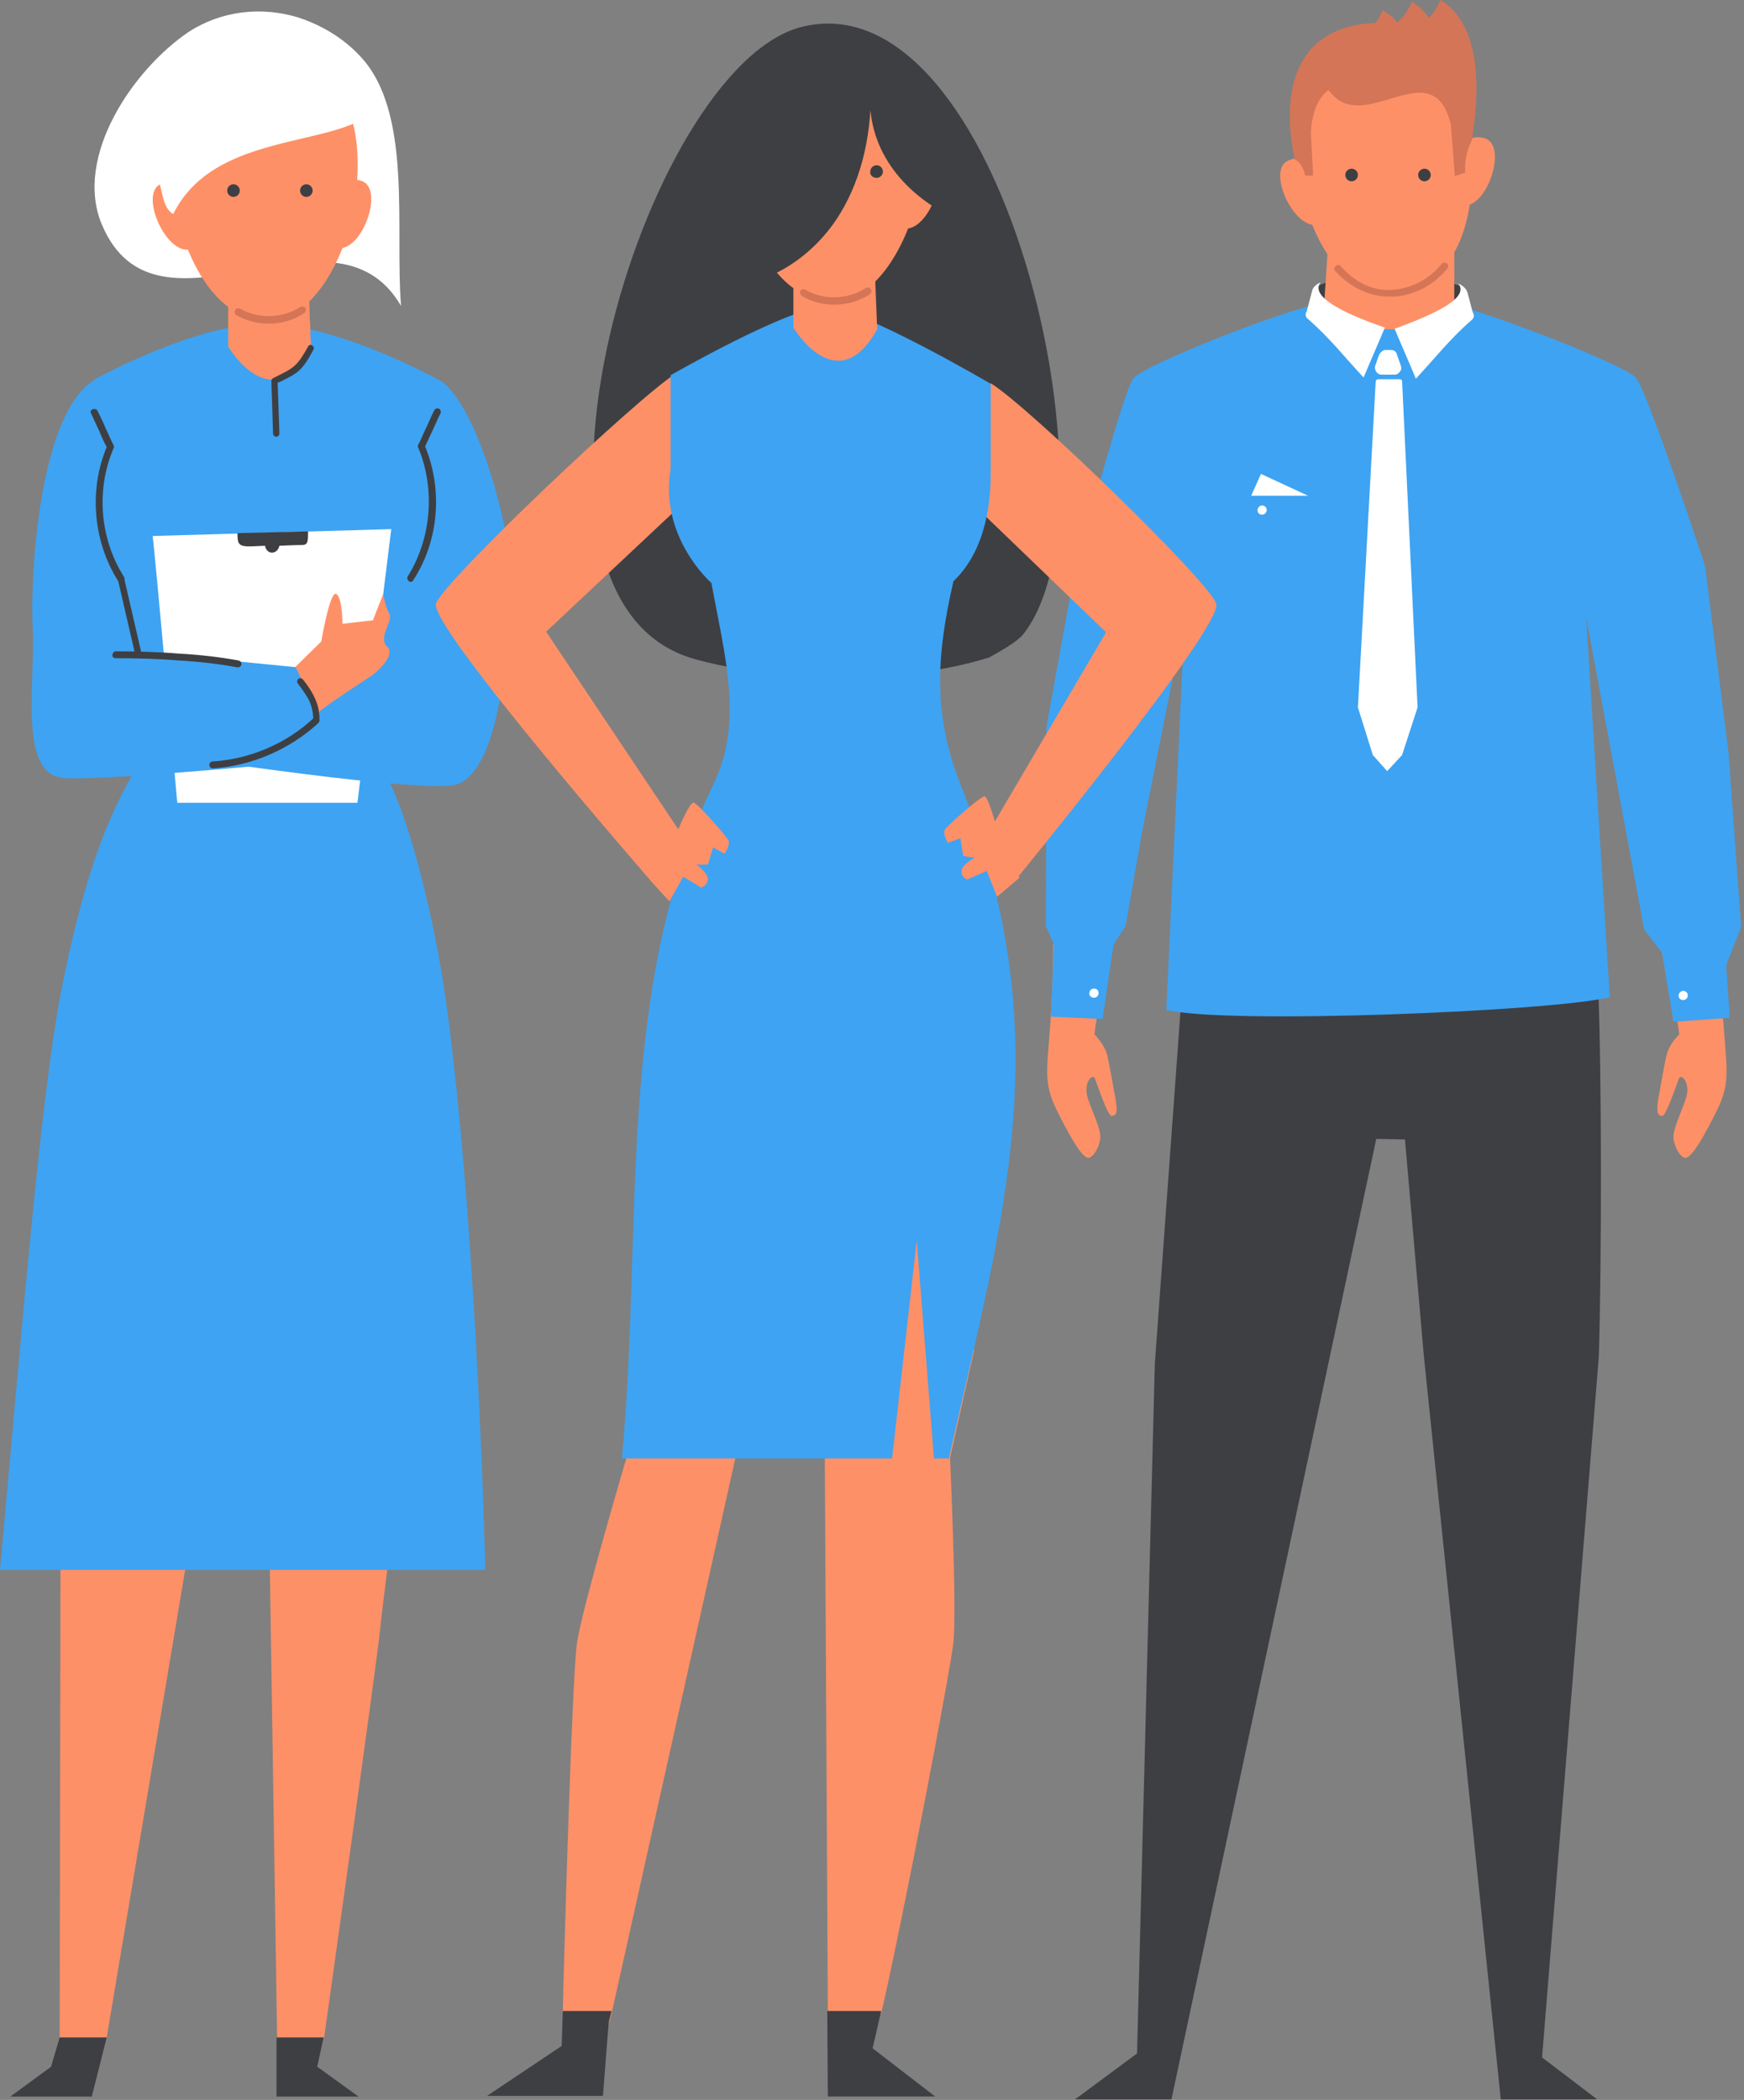<svg xmlns="http://www.w3.org/2000/svg" width="304" height="366" viewBox="0 0 304 366"><rect x="0" y="0" width="304" height="366" fill="#808080" stroke="none"/><g><g><g><path fill="#fe9067" d="M73.9 184.42l-27.8 4.7-35.4-6-.3 172h8.2l27.2-162.1 2.5 162.1h8.2s9.1-64.7 9.7-70.6c.6-5.9 3-24.1 3-24.1z"/></g><g><path fill="#fff" d="M51.905 3.018c-6.3-1.9-13.3-1.2-19.1 2.6-9.7 6.6-19.9 21.7-15.1 33.4 9.6 23.1 40.4-6 52.2 14.3-1.1-13.5 2.1-33.9-7.2-43.6-3-3.2-6.8-5.4-10.8-6.7z"/></g><g><path fill="#3ea3f2" d="M21.2 101.92l4.4 29.1c-6.1 9-10.7 20.3-14.9 41.501-3.7 19-7 60.8-10.7 101.1h84.6c-1.2-44.5-4.6-88.7-8.3-107.9-5.4-28.2-11.3-34.5-11.3-34.5l6.7-29.7c6.1-5.7 6.4-14.8 6.4-18.9 0-4.1-1.8-16.5-1.8-16.5s-17.2-9.5-29.7-9.7c-12.5-.1-30.1 9.7-30.1 9.7l-2.6 16.2c-1.8 11.8 7.3 19.6 7.3 19.6z"/></g><g><path fill="#fff" d="M26.6 93.42c.3 1.6 4.3 46.5 4.3 46.5h31.4l5.9-47.7z"/></g><g><path fill="#3ea3f2" d="M76.4 66.12c6.3 3.5 11.8 23.6 12.3 30.9.4 7.3-.1 38.9-10.1 39.9-9.9.9-53-5.9-53-5.9l1-10.3 41.7-3.9 3.3-35z"/></g><g><path fill="#3ea3f2" d="M16.7 66.12c-9.7 5.2-11.5 33.6-11 43.3.5 9.7-2.6 25.7 5.5 26.2s46.1-3.3 46.1-3.3l7.8-14.7-36.5-3.6z"/></g><g><path fill="#3e3f43" d="M71.604 101.418c-.1 0-.2 0-.3-.1-.3-.2-.4-.6-.2-.9 4.1-6.6 4.8-15.2 1.8-22.4-.1-.2-.1-.3 0-.5.5-.9.9-2 1.4-3 .5-1 .9-2.1 1.4-3 .1-.3.5-.4.8-.3.3.2.4.5.3.8-.5.9-.9 2-1.4 3-.4.9-.9 1.9-1.3 2.8 3.1 7.5 2.4 16.4-2 23.2-.1.3-.3.4-.5.4z"/></g><g><path fill="#3e3f43" d="M21 101.418c-.2 0-.4-.1-.5-.3-4.3-6.9-5-15.8-1.9-23.2-.5-.9-.9-1.8-1.3-2.8-.5-1-.9-2-1.4-3-.2-.3-.1-.7.3-.8.3-.1.7 0 .8.3.5 1 1 2 1.4 3 .5 1 .9 2 1.4 3 .1.2.1.3 0 .5-3.1 7.2-2.4 15.8 1.8 22.4.2.3.1.7-.2.9-.2-.1-.3 0-.4 0z"/></g><g><path fill="#fe9067" d="M39.8 45.62v14.8s7.5 12.7 14.4.3l-.6-15.1z"/></g><g><path fill="#fe9067" d="M39.8 45.62v14.8s7.5 12.7 14.4.3l-.6-15.1z"/></g><g><path fill="#fe9067" d="M42.804 10.422c-12.8 1.7-14.8 16.5-11.7 28.1 2.3 8.7 7.5 17.5 15.7 17.3 8.2-.2 13.2-11.4 14.6-18.3 2.3-11 1.9-29.8-18.6-27.1z"/></g><g><path fill="#fe9067" d="M32.502 35.321s-.5-4.9-4.4-3.3c-4 1.6.9 12.7 5.2 11.4 4.4-1.2-.8-8.1-.8-8.1z"/></g><g><path fill="#fe9067" d="M58.8 35.12s.1-4.9 4.2-3.6c4.1 1.3.1 12.7-4.4 11.7-4.5-.9.2-8.1.2-8.1z"/></g><g><path fill="#fff" d="M36.996 6.715c-4 1.8-8.7 9.2-9.8 13.4-1.1 4.5 0 9.3 1.1 13.8.3 1.3.7 2.7 1.9 3.4 8-16.3 33.9-10.5 36.6-20.9-10.1-14.3-15.8-15.9-29.8-9.7z"/></g><g><path fill="#d47557" d="M46.804 56.419c-1.9 0-3.9-.5-5.6-1.5-.3-.2-.4-.5-.2-.9.2-.3.5-.4.9-.2 3.1 1.8 7.4 1.7 10.4-.3.3-.2.7-.1.9.1.2.3.1.7-.1.9-1.9 1.3-4.1 1.9-6.3 1.9z"/></g><g><path fill="#3e3f43" d="M18.6 355.12l-2.6 10.3H1.8l7.1-5.2 1.5-5.1z"/></g><g><path fill="#3e3f43" d="M48.2 355.12v10.3h14.3l-7.2-5.2 1.1-5.1z"/></g><g><path fill="#fe9067" d="M51.5 116.219s4 8.3 4.1 7.9c.2-.5 9.4-6.5 9.4-6.5s4.2-3.3 2.5-4.9c-1.7-1.6 1.1-4.6.4-5.7-.7-1.1-1.1-3.5-1.1-3.5l-1.8 4.6-5.3.6s0-4.6-1.1-5.2c-1.1-.6-2.6 8.3-2.6 8.3z"/></g><g/><g><path fill="#3e3f43" d="M55.5 126.02c-5 4.6-11.7 7.5-18.4 7.9-.3 0-.6-.2-.6-.6 0-.3.2-.6.6-.6 6.4-.4 12.8-3.1 17.5-7.5.3-.2.6-.2.9 0 .1.2.2.5 0 .8z"/></g><g><path fill="#3e3f43" d="M21.6 100.62l3.1 13.4-1.1.2-3.1-13.4z"/></g><g/><g><path fill="#3e3f43" d="M41.6 115.12c.3.1.5.3.5.7-.1.3-.3.5-.7.5-3.2-.6-6.6-1-10.2-1.2-3.6-.3-7.3-.4-11.1-.4-.3 0-.6-.3-.5-.6 0-.3.3-.6.5-.6 3.8 0 7.5.1 11.1.4 3.7.2 7.1.6 10.4 1.2z"/></g><g/><g><path fill="#3e3f43" d="M51.899 119.119c-.2-.2-.1-.6.1-.8.3-.2.6-.1.8.1.8 1 1.5 2 2 3.1.6 1.2.9 2.5.9 4 0 .3-.3.6-.6.5-.3 0-.5-.3-.5-.6 0-1.3-.3-2.5-.8-3.5-.5-.9-1.2-1.9-1.9-2.8z"/></g><g><path fill="#3e3f43" d="M41.4 92.92c0 1.9.1 2.4 2.6 2.3l2.2-.1c.1.7.6 1.2 1.2 1.2.7 0 1.2-.6 1.3-1.2l2.5-.1c2.3-.1 2.5.4 2.5-2.4z"/></g><g><path fill="#3e3f43" d="M53.7 60.414c.1-.3.5-.4.7-.2.3.1.4.5.2.8-2 3.7-2.7 4-5.7 5.5l-.5.2.3 8.8c0 .3-.2.6-.5.6s-.6-.2-.6-.5l-.3-9.2c0-.2.1-.4.3-.5l.8-.4c2.8-1.4 3.4-1.7 5.3-5.1z"/></g><g><path fill="#3e3f43" d="M53.4 34.32c.6 0 1.1-.5 1.1-1.1 0-.6-.5-1.1-1.1-1.1-.6 0-1.1.5-1.1 1.1 0 .6.5 1.1 1.1 1.1z"/></g><g><path fill="#3e3f43" d="M40.7 34.32c.6 0 1.1-.5 1.1-1.1 0-.6-.5-1.1-1.1-1.1-.6 0-1.1.5-1.1 1.1 0 .6.5 1.1 1.1 1.1z"/></g></g><g><g><path fill="#fe9067" d="M204.603 107c-1.6 7.4-4.1 19.2-4.5 22.1-.3 2.5-3.3 19.7-5.8 33.5-.6 4.8-3.3 13.9-3.5 17.7.6.7 1.8 2 2.2 3.6.3 1.2 1.3 6.8 1.5 8 .4 2.4-.1 2.5-.7 2.6-.5.1-1.6-2.7-2.9-6.4-.3-1.2-2.3.5-1.2 3.6.8 2.3 2.1 4.9 2.1 6.5-.1 1.6-1.1 3.4-2 3.6-1.2.2-3.6-4.3-5.6-8.3-2.5-5.1-1.6-7.2-1-16.8.9-15.2.1-34.6.7-50.7l4.8-25.9z"/></g><g><path fill="#fe9067" d="M278.9 107c1.6 7.4 4.1 19.2 4.5 22.1.3 2.5 3.3 19.7 5.7 33.5.6 4.8 3.3 13.9 3.6 17.7-.7.7-1.8 2-2.2 3.6-.3 1.2-1.3 6.8-1.5 8-.3 2.4.1 2.5.7 2.6.5.1 1.6-2.7 2.9-6.4.3-1.2 2.3.5 1.2 3.6-.8 2.3-2.1 4.9-2.1 6.5.1 1.6 1.1 3.4 2 3.6 1.2.2 3.6-4.3 5.6-8.3 2.5-5.1 1.6-7.2 1-16.8-1-15.2-.1-34.6-.7-50.7l-4.9-25.9z"/></g><g><path fill="#3e3f43" d="M229.6 49.898c6.1-2.9 16.9-2.9 24.8-.1l1.3 2.2-.8 4.9H230c0-2.2-.4-4.8-.4-7z"/></g><g><path fill="#3e3f43" d="M239.9 198.5l5 .1 3.3 37.8 13.4 129.5h16.8l-9.6-7.3 9.9-122.2c.5-16.8.5-48.5-.1-64.1l-37.2-10.9-35.2 9-4.9 67.3-3.1 120.2-10.8 8h16.8z"/></g><g><path fill="#3ea3f2" d="M280.6 173.8c-9.9 2.5-67.2 4.8-77.3 2.2l3.2-68.3-7.5 37.7-2.8 16-2.1 3.2-1.9 13-9-.4.5-12.6-1.4-3.2.1-34.7 4.5-24.8s8.7-33.6 10.7-36c1.8-2.2 25-11.5 33.2-13.2l-.1.5c11.1 9.4 21.8-.2 22.6-.2 9.2 2.6 30.3 10.8 31.9 12.9 2 2.4 12 32.7 12 32.7l4.1 32.6 2.2 30.4-2.6 6.6.6 9.2-9.8.7-2-12.1-3.1-4-10.1-54.3z"/></g><g><path fill="#fe9067" d="M253.5 38.3v14.6c0-.9-9.3 10.4-22.7.3l1-14.9z"/></g><g><path fill="#fe9067" d="M242.297 4.305c12.7.4 14.5 14.5 14.3 26.4-.2 11.9-5.4 19.8-13.5 20.4-8.1.6-13.9-7.5-16.3-18.3-2.5-11-4.9-29.1 15.5-28.5z"/></g><g><path fill="#fe9067" d="M254.8 27.703s0-4.8 4-3.6c4.1 1.2.4 12.5-4 11.7-4.5-.8 0-8.1 0-8.1z"/></g><g><path fill="#fe9067" d="M228.998 31.104s-.6-4.8-4.5-3.1c-3.8 1.7 1.2 12.5 5.5 11.1 4.3-1.4-1-8-1-8z"/></g><g><path fill="#d47557" d="M242.195 51.7h.9c3.6-.3 6.8-2 9.2-4.9.2-.3.2-.7-.1-.9-.3-.2-.7-.2-.9.1-2.2 2.7-5.1 4.2-8.4 4.5-3.4.3-6.5-1.1-9.2-4.1-.2-.3-.6-.3-.9 0-.3.3-.3.6 0 .9 2.7 2.9 6 4.4 9.4 4.4z"/></g><g/><g><path fill="#d47557" d="M243.598 3.9c1-.9 1.9-2.1 2.5-3.6 1.2.7 2.2 1.7 3 2.8.8-.9 1.5-1.9 2-3.1 9.3 5.7 5.5 23.1 5.5 24.4 0 0-1.4 2.3-1.2 5.7l-1.8.6-.7-9c-3.2-13.2-15.3 2.5-21.3-6 0 0-2.8 1.5-3.1 7.4l.4 7.5h-1.4s-.4-2.2-1.8-2.8c-2.2-10-1.2-23.2 14.1-23.8.5-.7.9-1.4 1.2-2.2 1.1.6 1.9 1.3 2.6 2.1z"/></g><g><path fill="#fff" d="M254.2 49.4c1 .5 1.4 1 1.6 1.6l.9 3.4c.3.5.3 1-.2 1.4-3.9 3.4-6.5 6.8-9.7 10.2-1.2-2.9-2.5-5.8-3.7-8.7 7.7-2.8 13-5.5 11.1-7.9z"/></g><g><path fill="#fff" d="M230.195 49.2c-1 .5-1.4 1-1.5 1.6l-.9 3.4c-.3.5-.3 1 .2 1.4 3.9 3.4 6.5 6.8 9.7 10.2 1.2-2.9 2.5-5.8 3.7-8.7-7.8-2.7-13-5.5-11.2-7.9z"/></g><g/><g><path fill="#fff" d="M241.5 61c-.4 0-.8.3-1.1.8l-.7 2c-.1.3 0 .7.2 1 .2.3.5.5.9.5h2.3c.4 0 .7-.2.9-.5.3-.3.3-.7.2-1l-.7-2c-.1-.5-.5-.8-1-.8zm-2.2 70.6l2.5 2.8 2.6-2.8 2.7-8.3-2.7-56.9c0-.2-.2-.3-.4-.3h-3.8c-.2 0-.4.2-.4.4l-3.1 56.8z"/></g><g><path fill="#3e3f43" d="M248.3 31.6c.6 0 1.1-.5 1.1-1.1 0-.6-.5-1.1-1.1-1.1-.6 0-1.1.5-1.1 1.1 0 .6.5 1.1 1.1 1.1z"/></g><g><path fill="#3e3f43" d="M235.6 31.6c.6 0 1.1-.5 1.1-1.1 0-.6-.5-1.1-1.1-1.1-.6 0-1.1.5-1.1 1.1 0 .6.5 1.1 1.1 1.1z"/></g><g><path fill="#3e3f43" d="M121.196 114.901c15.3 4.2 36.1 4.4 51.2-.3 1.6-.9 4.8-2.6 6-4.1 17.7-22.5-3.8-114.6-38.7-105.8-27.4 7-55.6 100-18.5 110.2z"/></g><g><path fill="#fe9067" d="M111.8 235.4l-2.6 18.7s-7.7 26.1-8.6 32.1c-.8 4.8-2.1 48-2.5 64.3-.1 3.8 8.1 2 8.1 2l.5-2 36.7-164.6.9 164.6s8.4 4 9.4 0c3.8-16.5 12-59.5 12.5-64.3.6-6-.6-32.1-.6-32.1l4.2-18.7-18.3-63.1z"/></g><g><path fill="#3e3f43" d="M98.1 350.5c-.1 3.8-.2 6.1-.2 6.1l-13 8.7h20.2l1-12.8.5-2z"/></g><g><path fill="#3e3f43" d="M153.6 350.5h-9.4l.1 14.9H163l-10.9-8.4s.6-2.5 1.5-6.5z"/></g><g><path fill="#fe9067" d="M117.802 65.1c-6.7 4.2-40.5 36.2-41.8 40.1-1.3 3.9 37.6 48.5 37.6 48.5l5-8.6-23.4-35 27.7-26z"/></g><g><path fill="#fe9067" d="M172.7 66.8c6.7 4.1 38 34.5 39.3 38.4 1.3 3.9-35 48.2-35 48.2l-4.3-9 20.1-34.2L166 84.4z"/></g><g><path fill="#3ea3f2" d="M108.4 254.2h47.1l4.3-38 3 38h2.6c9.5-42.4 19.5-73.8 2.1-117.3-4.7-11.8-4.5-21.8-1.3-35.6 6.1-5.8 6.5-15 6.5-19.1V66.9s-22.8-13.4-28.9-13.4c-6.2 0-26.9 11.9-26.9 11.9v16.4c-2 11.9 7.1 19.8 7.1 19.8 2.4 13 5.6 24.2.4 35-17.3 35.9-12.2 77.1-16 117.6z"/></g><g><path fill="#fe9067" d="M138.3 42.1v15s7.6 12.8 14.6.3l-.6-15.3h-14z"/></g><g><path fill="#fe9067" d="M141.295 6.5c-12.9 1.7-15 16.7-11.9 28.5 2.3 8.8 7.6 17.7 15.9 17.5 8.3-.2 13.3-11.6 14.8-18.5 2.4-11.2 2-30.2-18.8-27.5z"/></g><g><path fill="#fe9067" d="M131 31.703s-.5-5-4.5-3.3c-4 1.6.9 12.8 5.3 11.5 4.4-1.3-.8-8.2-.8-8.2z"/></g><g><path fill="#fe9067" d="M157.604 31.497s.1-5 4.3-3.6c4.1 1.4 0 12.8-4.5 11.9-4.6-1 .2-8.3.2-8.3z"/></g><g/><g><path fill="#d47557" d="M145.398 53.104c-2 0-3.9-.5-5.6-1.5-.3-.2-.4-.6-.3-.9.2-.3.6-.4.9-.2 3.2 1.9 7.5 1.7 10.5-.3.3-.2.7-.1.9.2.2.3.1.7-.2.9-1.8 1.2-4 1.8-6.2 1.8z"/></g><g><path fill="#3e3f43" d="M151.8 14.698c.2 7.9-1.3 15.9-5.4 22.6-4.1 6.7-11.1 11.8-19 12.6-2.8-6.8-4.8-14.3-4.1-21.5.7-7.2 4.2-14.5 10.1-18.9 5.9-4.5 14.4-5.6 20.8-2 5.4 3 8.7 8.8 10.1 14.7 1.4 6 1.3 9.3 1.1 15.4-9-4.7-14.8-12.8-13.6-22.9z"/></g><g><path fill="#fe9067" d="M173.602 143.801s-1.4-5.1-2-5c-.7 0-6.5 5.1-6.9 5.8-.4.7.5 2.3.5 2.3l2.2-.8.5 3.1 2 .3s-2.3 1.2-2.3 2.3c-.1 1.1 1 1.5 1 1.5l3.4-1.5 1.8 4.5 3.9-3.3z"/></g><g><path fill="#fe9067" d="M118.2 144.602s2-4.8 2.7-4.7c.7.1 5.8 5.9 6.1 6.6.3.8-.7 2.3-.7 2.3l-2-1.1-.9 3h-2s2.1 1.5 2 2.6c-.1 1.1-1.2 1.4-1.2 1.4l-3.1-1.9-2.4 4.3-3.4-3.7z"/></g><g><path fill="#3e3f43" d="M152.803 31c.6 0 1.1-.5 1.1-1.1 0-.6-.5-1.1-1.1-1.1-.6 0-1.1.5-1.1 1.1-.1.6.4 1.1 1.1 1.1z"/></g><g><path fill="#fff" d="M219.8 82.6l8.2 3.8h-9.9z"/></g><g/><g><path fill="#fff" d="M293.4 174.3c.5 0 .8-.4.8-.8 0-.5-.4-.8-.8-.8s-.8.4-.8.8c0 .5.3.8.8.8z"/></g><g><path fill="#fff" d="M190.695 173.9c.5 0 .8-.4.8-.8 0-.5-.3-.8-.8-.8s-.8.4-.8.8c-.1.4.3.8.8.8z"/></g><g><path fill="#fff" d="M220 89.7c.5 0 .8-.4.8-.8 0-.5-.4-.8-.8-.8s-.8.4-.8.8c0 .5.3.8.8.8z"/></g></g></g></svg>